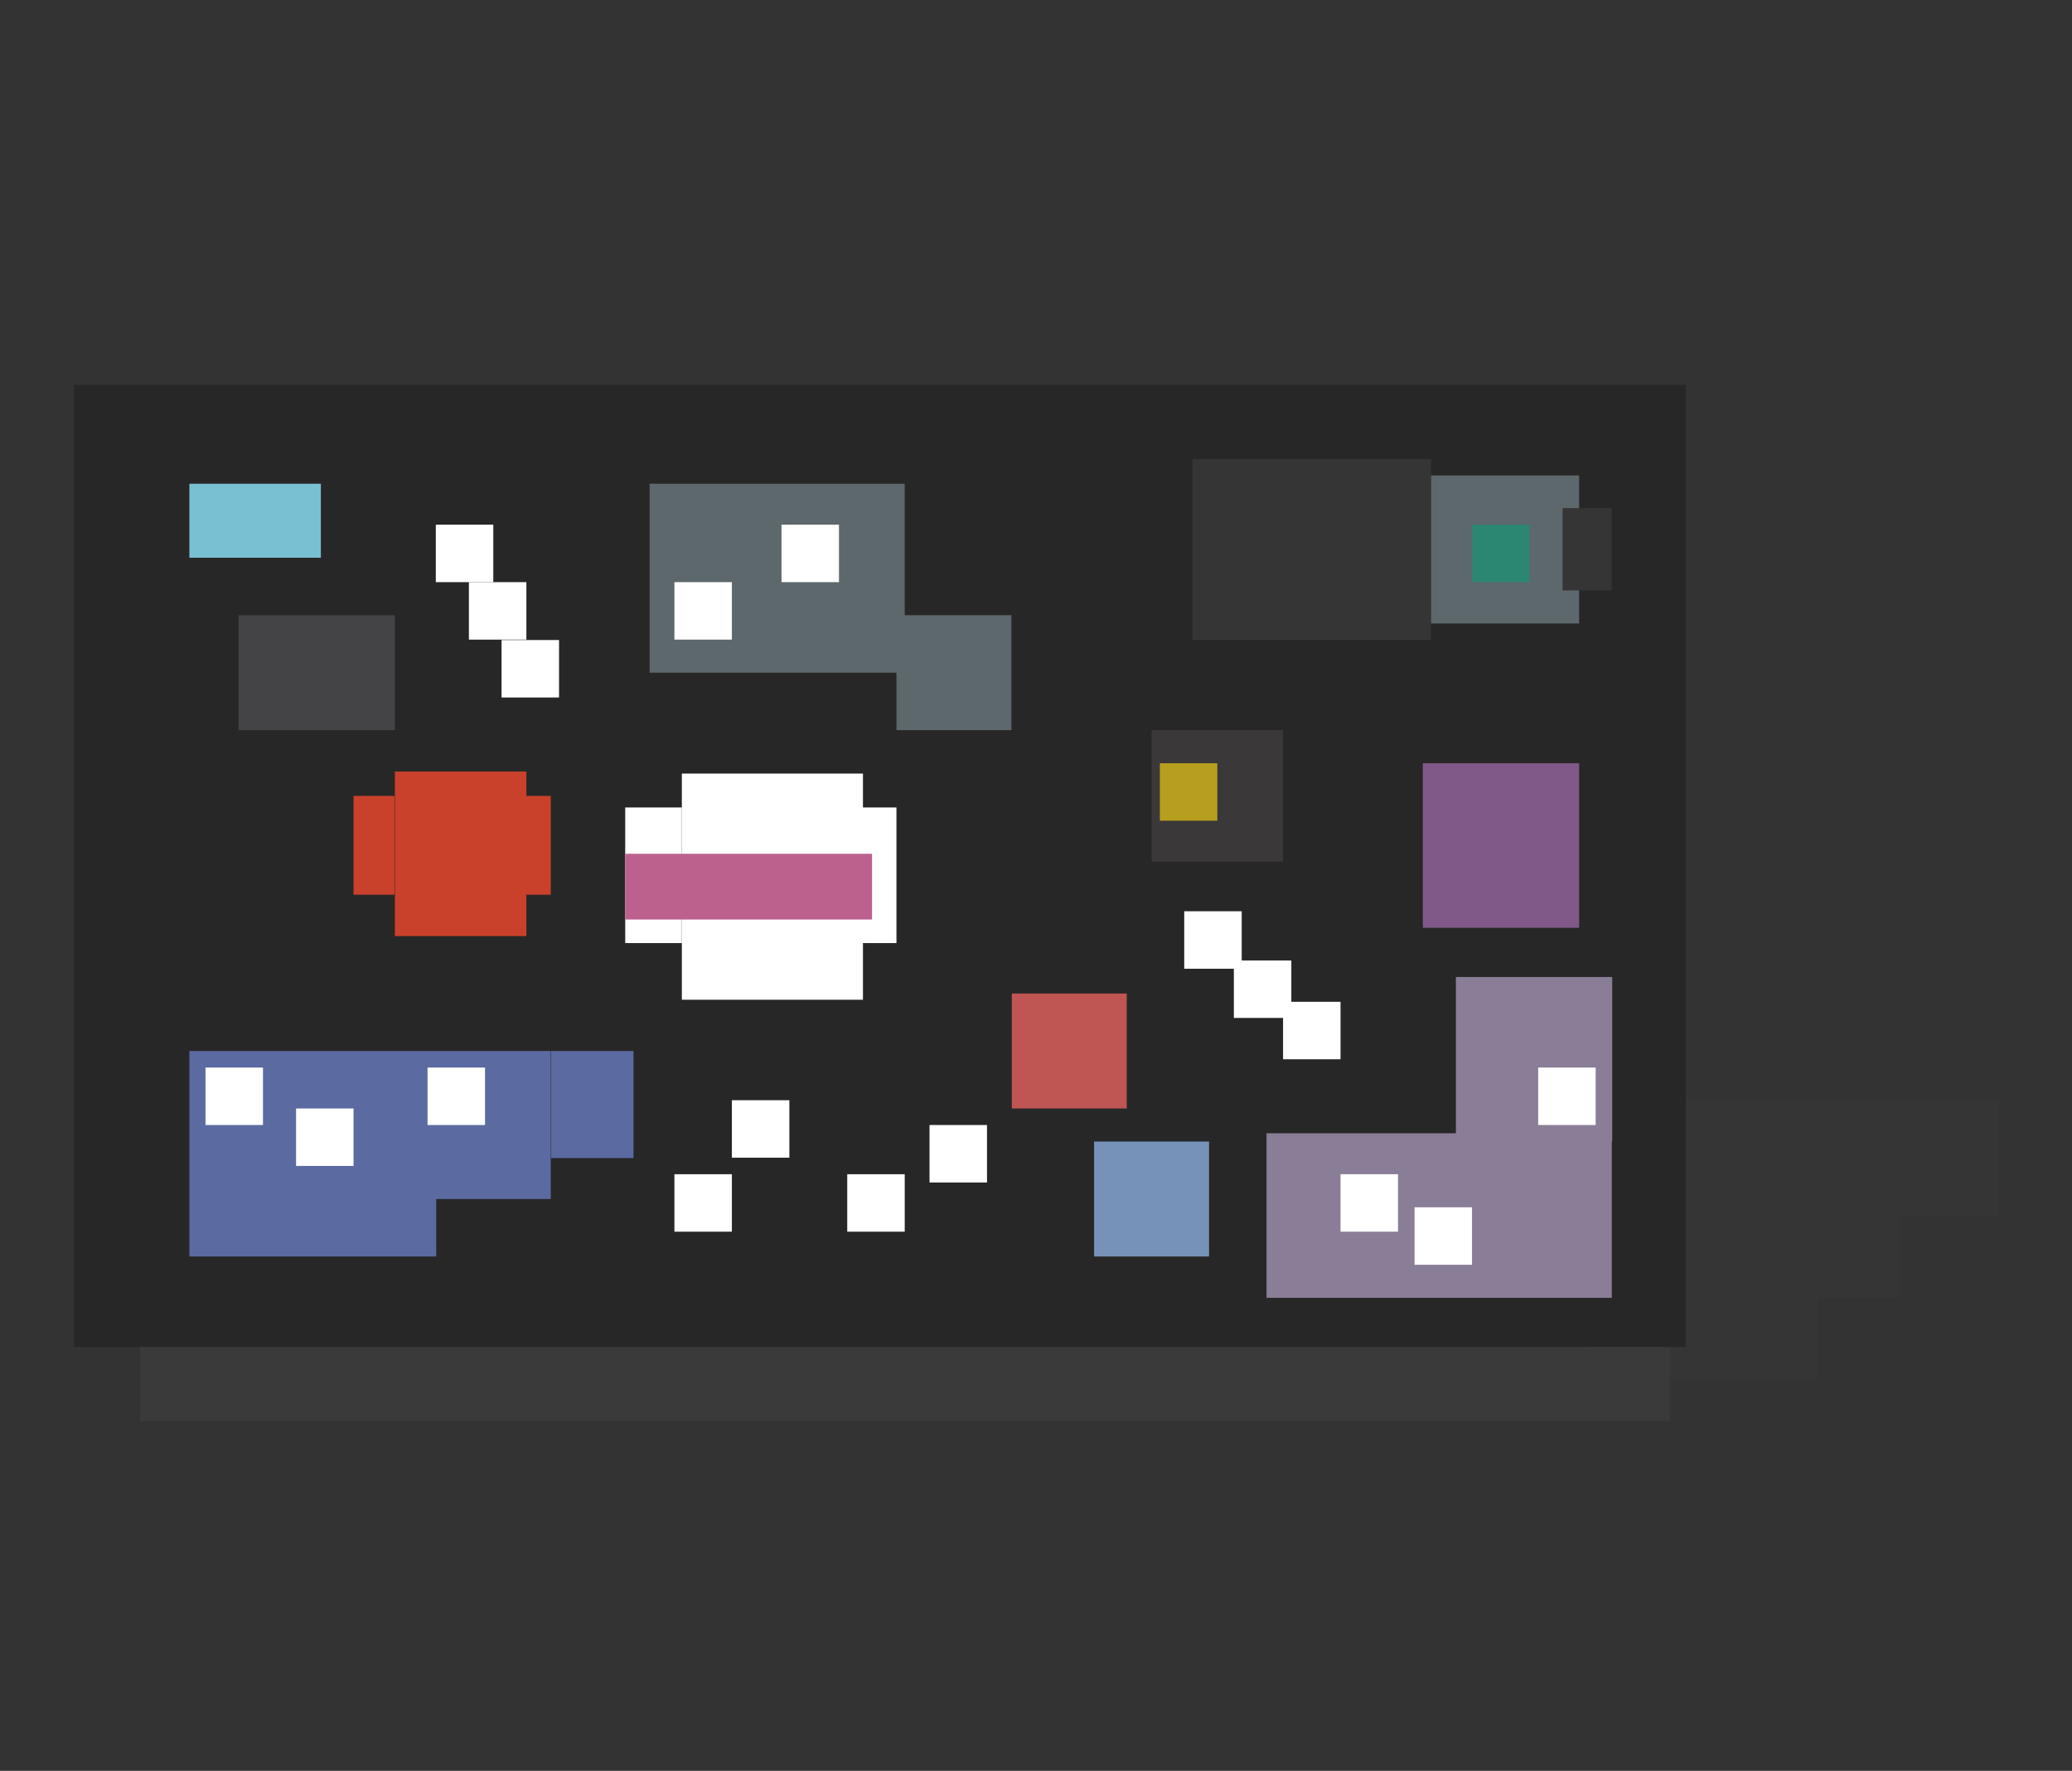 <?xml version="1.0" encoding="utf-8"?>
<!-- Generator: Adobe Illustrator 27.7.0, SVG Export Plug-In . SVG Version: 6.00 Build 0)  -->
<svg version="1.1" id="Layer_1" xmlns="http://www.w3.org/2000/svg" xmlns:xlink="http://www.w3.org/1999/xlink" x="0px" y="0px"
	 viewBox="0 0 501.1 428.3" style="enable-background:new 0 0 501.1 428.3;" xml:space="preserve">
<rect x="0" y="0" width="501.1" height="428.3" fill="#333333" stroke="none"/>
<style type="text/css">
	.st0{fill:#353535;}
	.st1{fill:#606060;}
	.st2{fill:#3A3A3A;}
	.st3{fill:#C6C6C6;}
	.st4{fill:#282727;}
	.st5{fill:#444446;}
	.st6{fill:#5D686C;}
	.st7{fill:#FFFFFF;}
	.st8{fill:#7692B9;}
	.st9{fill:#C9412B;}
	.st10{fill:#BF5653;}
	.st11{fill:#805988;}
	.st12{fill:#8A7D97;}
	.st13{fill:#3A3839;}
	.st14{fill:#5B6AA1;}
	.st15{fill:#BC618D;}
	.st16{fill:#79C0D2;}
	.st17{fill:#B69F1F;}
	.st18{fill:#2B8770;}
</style>
<g>
	
		<rect x="403.8" y="266.1" transform="matrix(-1 -4.490420e-11 4.490420e-11 -1 887.116 560.126)" class="st0" width="79.6" height="27.8"/>
	
		<rect x="403.8" y="288" transform="matrix(-1 -4.487800e-11 4.487800e-11 -1 863.249 601.894)" class="st0" width="55.7" height="25.9"/>
	
		<rect x="383.9" y="307.9" transform="matrix(-1 -4.484558e-11 4.484558e-11 -1 823.47 641.674)" class="st0" width="55.7" height="25.9"/>
	<rect x="17.9" y="93.1" class="st4" width="389.8" height="232.7"/>
	
		<rect x="33.8" y="325.8" transform="matrix(-1 -4.489621e-11 4.489621e-11 -1 437.612 669.519)" class="st2" width="369.9" height="17.9"/>
	<rect x="57.7" y="148.8" class="st5" width="37.8" height="27.8"/>
	<rect x="157.1" y="117" class="st6" width="61.7" height="45.7"/>
	<rect x="288.4" y="111" class="st0" width="57.7" height="43.8"/>
	<rect x="346.1" y="115" class="st6" width="35.8" height="35.8"/>
	<rect x="377.9" y="122.9" class="st0" width="11.9" height="19.9"/>
	<rect x="121.3" y="154.8" class="st7" width="13.9" height="13.9"/>
	<rect x="163.1" y="284" class="st7" width="13.9" height="13.9"/>
	<rect x="177" y="266.1" class="st7" width="13.9" height="13.9"/>
	<rect x="264.6" y="276.1" class="st8" width="27.8" height="27.8"/>
	<rect x="204.9" y="284" class="st7" width="13.9" height="13.9"/>
	<rect x="224.8" y="272.1" class="st7" width="13.9" height="13.9"/>
	<rect x="286.4" y="220.4" class="st7" width="13.9" height="13.9"/>
	<rect x="298.4" y="232.3" class="st7" width="13.9" height="13.9"/>
	<rect x="310.3" y="242.3" class="st7" width="13.9" height="13.9"/>
	<rect x="163.1" y="140.8" class="st7" width="13.9" height="13.9"/>
	<rect x="189" y="126.9" class="st7" width="13.9" height="13.9"/>
	<rect x="113.4" y="140.8" class="st7" width="13.9" height="13.9"/>
	<rect x="105.4" y="126.9" class="st7" width="13.9" height="13.9"/>
	<rect x="95.5" y="186.6" class="st9" width="31.8" height="39.8"/>
	<rect x="244.7" y="240.3" class="st10" width="27.8" height="27.8"/>
	<rect x="344.1" y="184.6" class="st11" width="37.8" height="39.8"/>
	<rect x="352.1" y="236.3" class="st12" width="37.8" height="39.8"/>
	<rect x="306.3" y="274.1" class="st12" width="83.5" height="39.8"/>
	<rect x="278.5" y="176.6" class="st13" width="31.8" height="31.8"/>
	<rect x="85.5" y="192.5" class="st9" width="9.9" height="23.9"/>
	<rect x="123.3" y="192.5" class="st9" width="9.9" height="23.9"/>
	<rect x="164.9" y="187.1" class="st7" width="43.8" height="54.7"/>
	<rect x="151.2" y="195.3" class="st7" width="13.7" height="32.8"/>
	<rect x="203.1" y="195.3" class="st7" width="13.7" height="32.8"/>
	<rect x="45.8" y="254.2" class="st14" width="59.7" height="49.7"/>
	<rect x="105.4" y="254.2" class="st14" width="27.8" height="35.8"/>
	<rect x="133.3" y="254.2" class="st14" width="19.9" height="25.9"/>
	<rect x="49.7" y="258.2" class="st7" width="13.9" height="13.9"/>
	<rect x="71.6" y="268.1" class="st7" width="13.9" height="13.9"/>
	<rect x="103.4" y="258.2" class="st7" width="13.9" height="13.9"/>
	<rect x="151.2" y="206.5" class="st15" width="59.7" height="15.9"/>
	<rect x="45.8" y="117" class="st16" width="31.8" height="17.9"/>
	<rect x="216.8" y="148.8" class="st6" width="27.8" height="27.8"/>
	<rect x="280.5" y="184.6" class="st17" width="13.9" height="13.9"/>
	<rect x="356" y="126.9" class="st18" width="13.9" height="13.9"/>
	<rect x="324.2" y="284" class="st7" width="13.9" height="13.9"/>
	<rect x="342.1" y="292" class="st7" width="13.9" height="13.9"/>
	<rect x="372" y="258.2" class="st7" width="13.9" height="13.9"/>
</g>
</svg>
